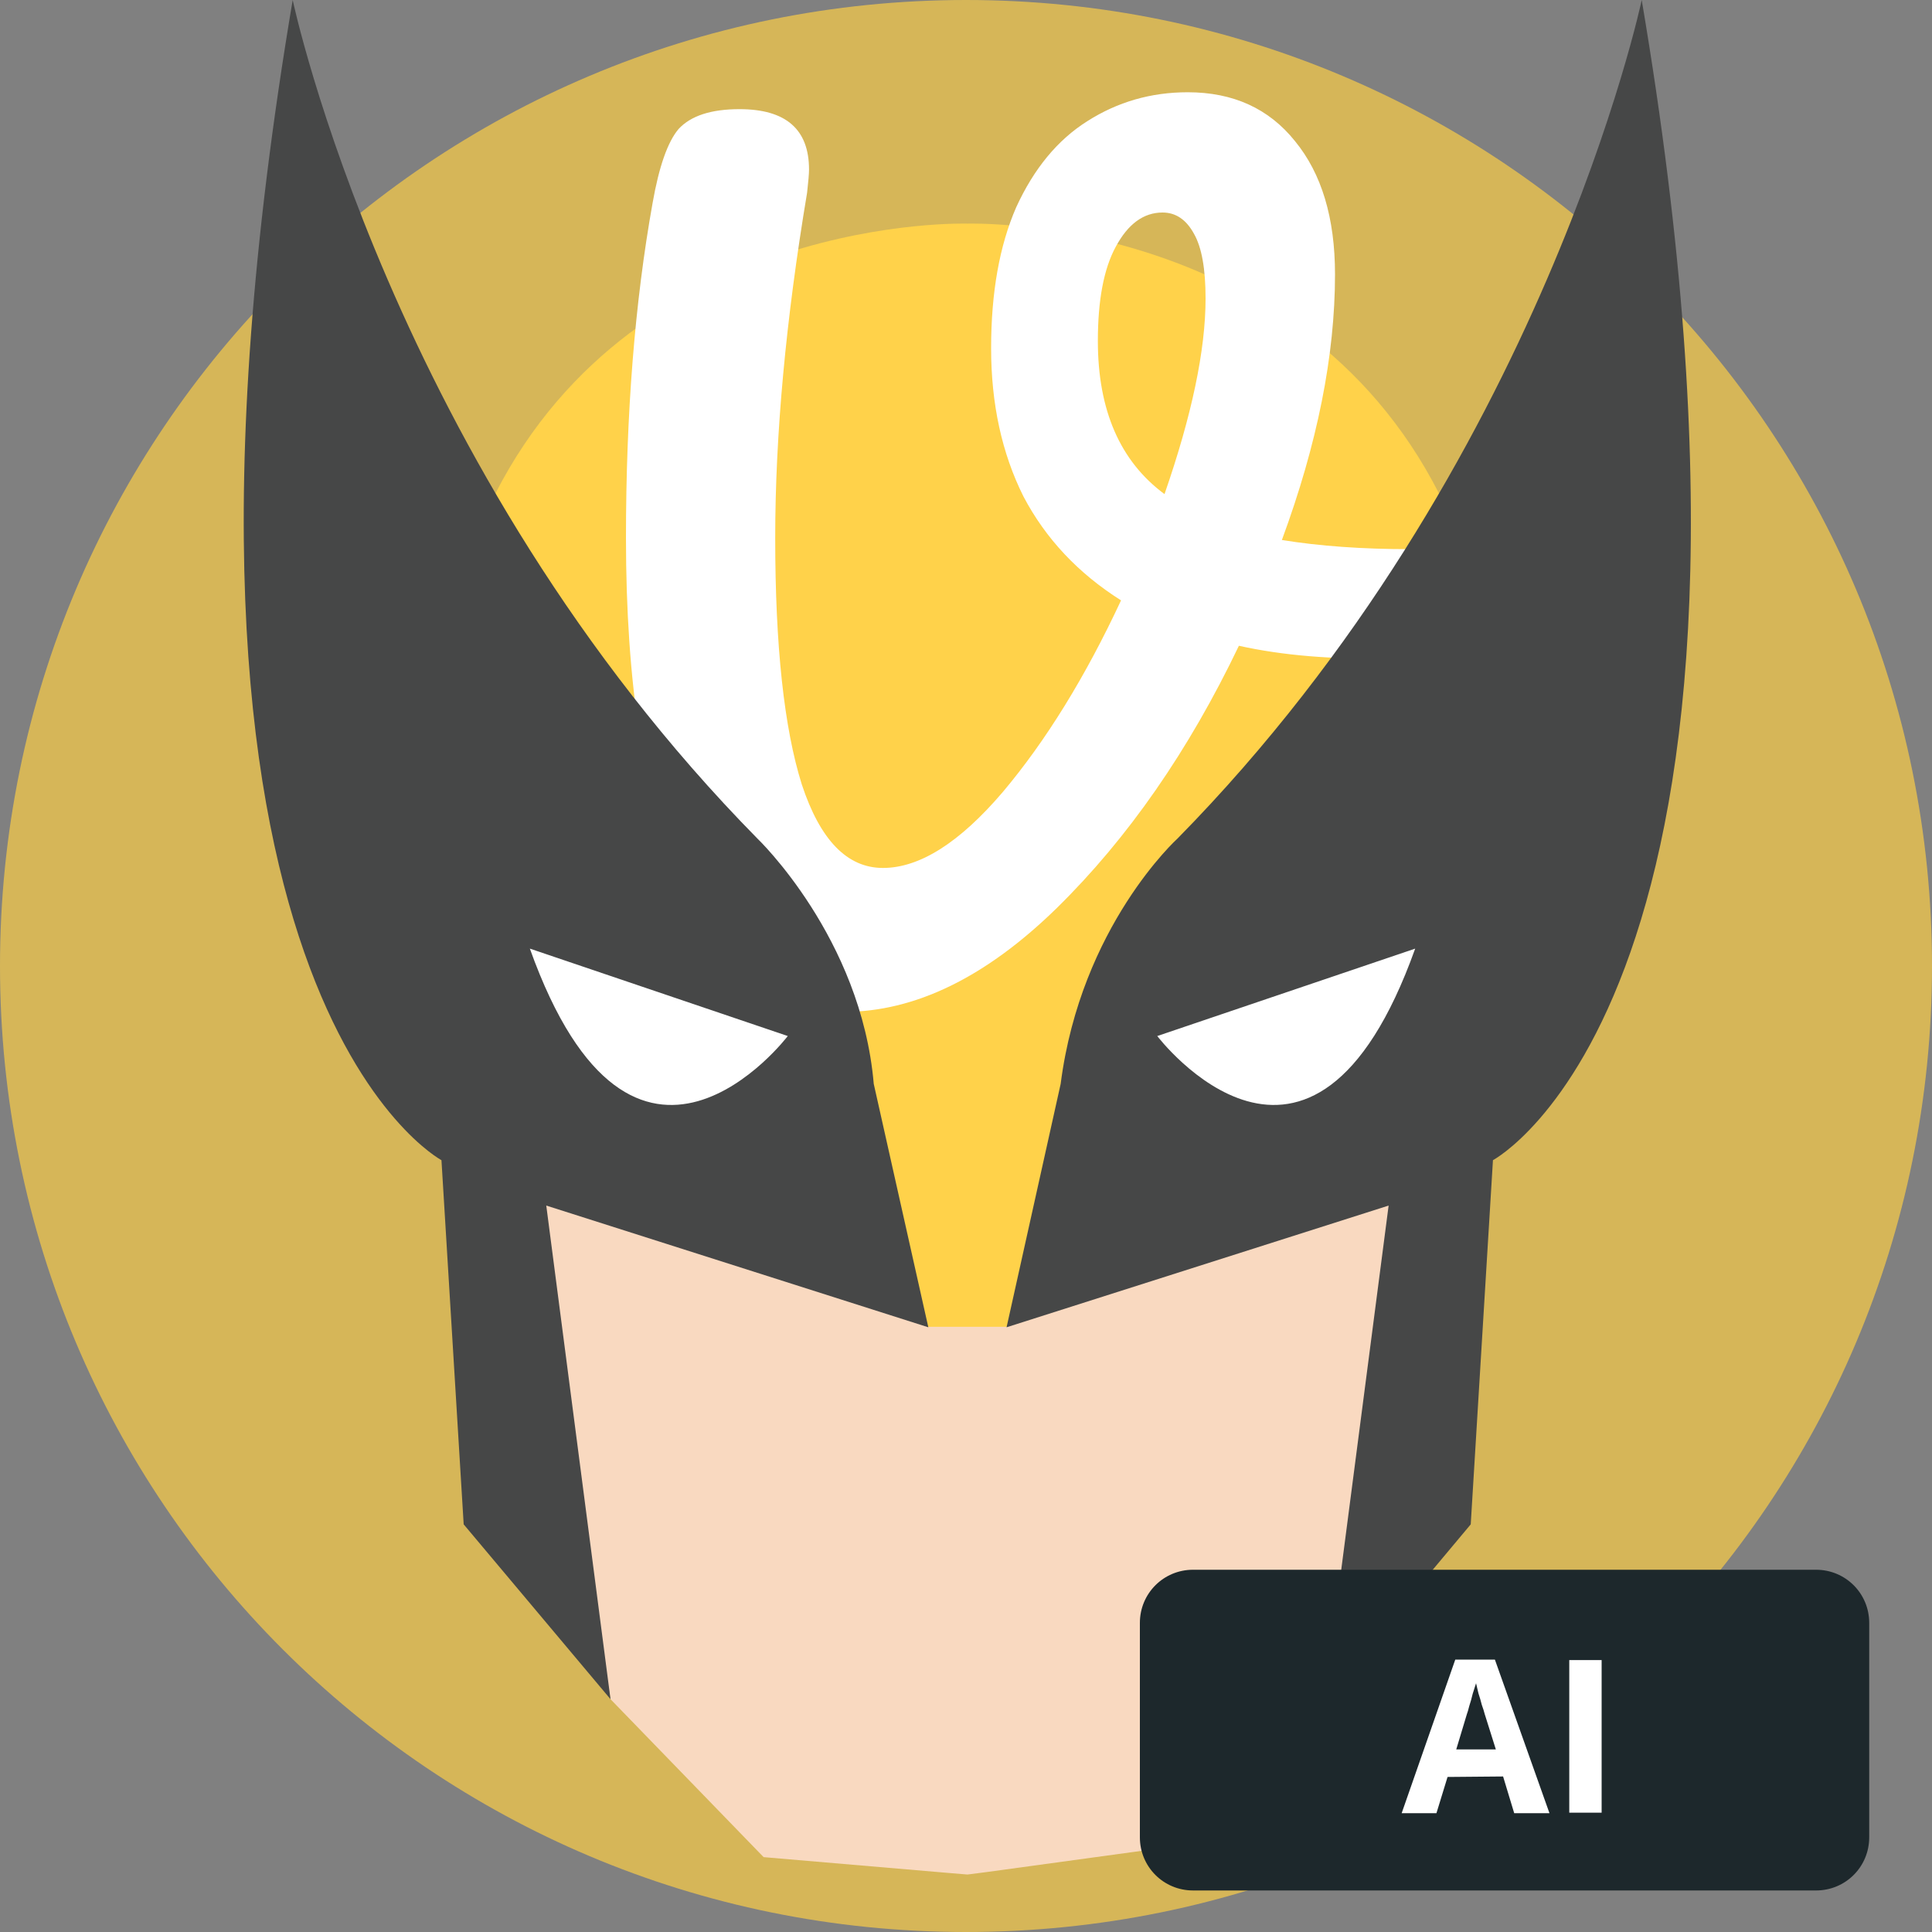 <svg version="1.2"
    xmlns="http://www.w3.org/2000/svg" viewBox="0 0 400 400" width="200" height="200">
    <rect x="0" y="0" width="400" height="400" fill="#808080" stroke="none"/>
    <style>tspan{white-space:pre}.a{fill:#d6b658}.b{fill:#ffd24a}.c{fill:#f9d9c0}.d{fill:#fff}.e{fill:#464747}.f{fill:#1d282c}</style>
    <path class="a" d="m200 400c-110.6 0-200-89.4-200-200 0-110.6 89.4-200 200-200 110.6 0 200 89.4 200 200 0 110.6-89.4 200-200 200z"/>
    <path class="b" d="m298 102.3c-29.6-58.2-97.7-56-97.7-56 0 0-68.1-2.2-97.8 56v99.9h64.8l20.4 72.6h20.7l29.8-72.6h56.2z"/>
    <path class="c" d="m296.5 240.7l-22.4 111.1-31.2 30.5-38.7 5.3-3.9 0.5-4.8-0.4-37.4-3.2-31.7-32.7-18.5-111.1 84.3 34h16.2z"/>
    <path fill-rule="evenodd" class="d" d="m292 113.7q4.9 0 7.1 2.2 2.5 2.2 2.5 5.7 0 5.8-3.6 10.1-3.2 4.4-10.4 4.6-17.6 0.4-31.1-2.6-15.6 32.6-37.7 54.3-22 21.5-44.1 21.5-22.7 0-34-26.6-11.1-26.4-11.1-71.5 0-38.6 5.5-69.3 2-11.4 5.4-15.4 3.8-4.1 12.6-4.1 14.4 0 14.4 12.5 0 1.3-0.4 4.8-6.6 39.4-6.6 71.5 0 33.5 5.5 51 5.7 17.3 16.8 17.3 11.4 0 24.8-15.7 13.4-15.9 24.5-39.7-13.3-8.4-20.2-21.5-6.7-13.4-6.7-30.7 0-17.3 5.2-29.2 5.5-12 14.7-17.8 9.4-6 20.8-6 14.1 0 22.2 10.1 8.3 10.1 8.3 27.6 0 25.2-11 55 11.7 1.9 26.6 1.9zm-64.7-43.1q0 21.5 13.8 31.7 8.5-24.5 8.5-40.5 0-9.2-2.4-13.4-2.4-4.4-6.5-4.4-5.9 0-9.7 7.1-3.7 6.8-3.7 19.5z"/>
    <path class="e" d="m60.6 0c0 0 20.4 96.6 96.2 173.6 0 0 21.5 20.5 24.1 50.8l11.3 50.4-79.1-25.2 13.3 102.2-30.4-36.2-4.6-75.4c0 0-65.5-34.7-30.8-240.2z"/>
    <path class="e" d="m339.9 0c0 0-20.4 96.6-96.1 173.6 0 0-20 18.1-24.2 50.8l-11.2 50.4 79.1-25.2-13.3 102.2 30.3-36.2 4.6-75.4c0 0 65.6-34.7 30.8-240.2z"/>
    <path class="d" d="m109.7 196.4l53.4 18.1c0 0-31.9 42-53.4-18.1z"/>
    <path class="d" d="m293 196.4l-53.4 18.1c0 0 31.9 42 53.4-18.1z"/>
    <path class="f" d="m236 336c0-6.1 4.9-11 11-11h129c6.1 0 11 4.9 11 11v44.4c0 6.1-4.9 11-11 11h-129c-6.1 0-11-4.9-11-11z"/>
    <path fill-rule="evenodd" class="d" d="m320.8 375.4h-7.3l-2.3-7.6-11.5 0.1-2.3 7.5h-7.2l11.1-31.8h8.2zm-19.3-13.2h8.2l-2.3-7.3q-0.2-0.8-0.6-1.9-0.3-1.2-0.7-2.4-0.3-1.2-0.5-2.1-0.3 0.9-0.7 2.2-0.3 1.3-0.7 2.5-0.3 1.2-0.5 1.7zm30.1 13.1h-6.7v-31.6h6.7z"/>
</svg>